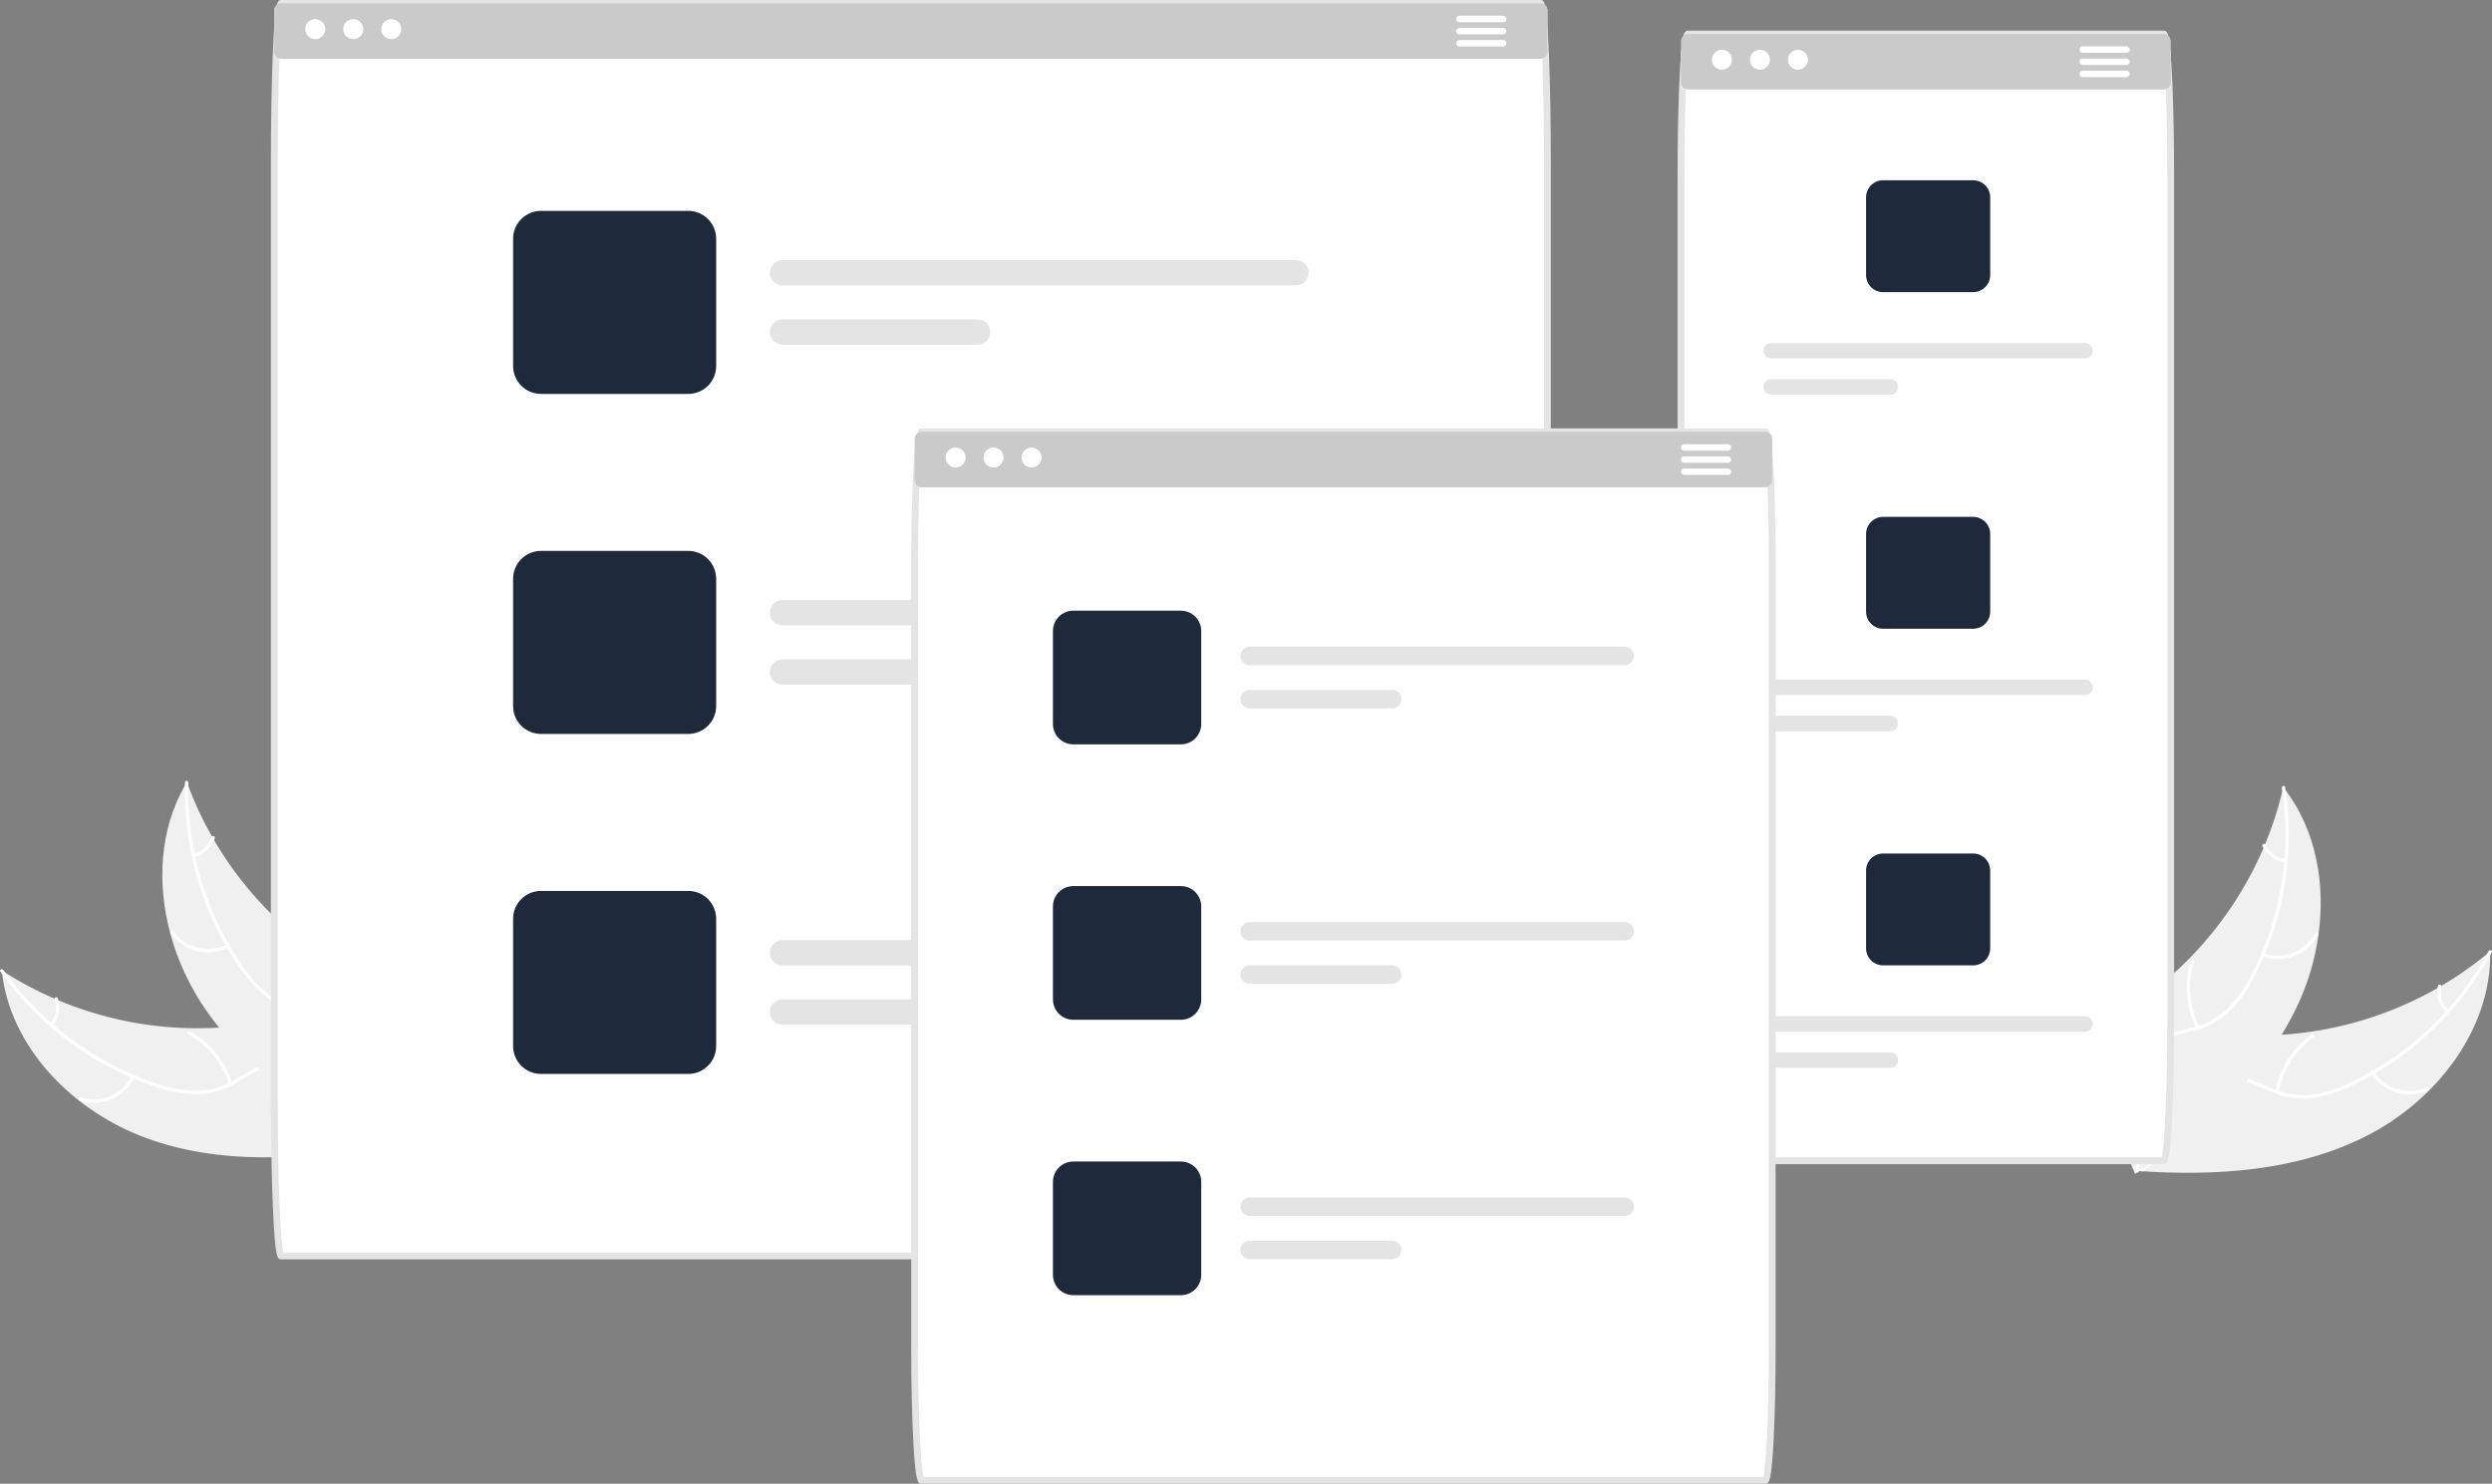 <svg width="712" height="424" viewBox="0 0 712 424" fill="none" xmlns="http://www.w3.org/2000/svg">
<rect x="0" y="0" width="712" height="424" fill="#808080" stroke="none"/>
<g clip-path="url(#clip0_331_805)">
<path d="M41.953 325.275C20.997 317.664 2.805 299.455 0.497 277.309C20.841 290.487 45.199 296.056 69.259 293.029C78.534 291.829 88.725 289.529 96.662 294.469C101.601 297.542 104.667 302.999 106.073 308.637C107.48 314.276 107.416 320.162 107.344 325.972L107.997 327.268C86.105 331.511 62.91 332.887 41.953 325.275Z" fill="#F0F0F0"/>
<path d="M0.952 277.198C11.631 292.23 26.783 303.519 44.255 309.464C47.993 310.81 51.921 311.56 55.893 311.685C59.767 311.682 63.569 310.643 66.904 308.677C70.051 306.906 73.065 304.731 76.588 303.755C78.399 303.282 80.29 303.196 82.136 303.504C83.982 303.812 85.743 304.506 87.301 305.54C91.253 308.017 94.077 311.764 96.712 315.524C99.637 319.699 102.609 324.082 107.175 326.616C107.728 326.923 107.218 327.763 106.666 327.456C98.722 323.046 95.78 313.693 89.018 308.007C85.863 305.354 81.888 303.634 77.718 304.491C74.072 305.241 70.962 307.481 67.791 309.302C64.565 311.268 60.907 312.415 57.135 312.643C53.169 312.721 49.219 312.123 45.453 310.877C36.932 308.207 28.884 304.216 21.605 299.049C13.264 293.199 5.986 285.967 0.088 277.666C-0.277 277.152 0.589 276.687 0.952 277.198Z" fill="white"/>
<path d="M38.516 307.88C37.119 310.672 34.774 312.877 31.899 314.101C29.025 315.326 25.808 315.49 22.823 314.565C22.22 314.376 22.486 313.431 23.09 313.62C25.868 314.487 28.865 314.333 31.539 313.188C34.214 312.042 36.39 309.98 37.675 307.372C37.955 306.806 38.794 307.317 38.516 307.88Z" fill="white"/>
<path d="M65.427 309.786C63.459 303.717 59.273 298.612 53.703 295.488C53.15 295.179 53.66 294.339 54.211 294.648C60.002 297.91 64.348 303.231 66.382 309.551C66.575 310.153 65.62 310.385 65.427 309.786Z" fill="white"/>
<path d="M14.375 292.52C15.141 291.552 15.654 290.409 15.868 289.195C16.083 287.98 15.991 286.731 15.603 285.561C15.402 284.961 16.358 284.73 16.557 285.326C16.98 286.622 17.079 288.001 16.846 289.343C16.612 290.686 16.052 291.951 15.216 293.027C15.145 293.136 15.036 293.213 14.911 293.244C14.786 293.274 14.653 293.256 14.541 293.193C14.43 293.125 14.35 293.017 14.319 292.89C14.288 292.764 14.308 292.631 14.375 292.52Z" fill="white"/>
<path d="M53.389 223.509C53.525 223.88 53.661 224.251 53.805 224.624C55.662 229.601 57.92 234.42 60.559 239.032C60.757 239.392 60.963 239.754 61.172 240.107C67.646 251.151 76.118 260.9 86.157 268.856C90.154 272.018 94.387 274.872 98.818 277.394C104.938 280.875 111.851 284.164 116.33 289.309C116.803 289.841 117.243 290.401 117.647 290.987L109.53 326.372C109.471 326.443 109.42 326.517 109.361 326.588L109.101 328.016C108.864 327.902 108.62 327.778 108.382 327.664C108.244 327.599 108.108 327.525 107.97 327.459C107.878 327.413 107.787 327.367 107.701 327.33C107.671 327.315 107.64 327.299 107.618 327.286C107.533 327.249 107.457 327.206 107.38 327.172C106.014 326.486 104.651 325.789 103.29 325.081C103.282 325.079 103.282 325.079 103.276 325.069C92.854 319.775 83.098 313.266 74.212 305.677C73.95 305.447 73.68 305.216 73.422 304.969C69.513 301.503 65.895 297.722 62.603 293.667C60.807 291.44 59.126 289.125 57.565 286.729C53.544 280.529 50.525 273.737 48.618 266.601C44.818 252.375 45.617 237.094 52.828 224.468C53.013 224.145 53.196 223.83 53.389 223.509Z" fill="#F0F0F0"/>
<path d="M53.82 223.691C53.283 242.113 58.573 260.236 68.939 275.485C71.112 278.808 73.796 281.767 76.892 284.255C79.987 286.581 83.649 288.038 87.498 288.473C91.078 288.951 94.796 289.025 98.198 290.364C99.929 291.075 101.49 292.143 102.779 293.499C104.067 294.854 105.055 296.466 105.675 298.23C107.337 302.583 107.332 307.272 107.169 311.858C106.987 316.95 106.717 322.236 108.834 327.005C109.091 327.582 108.178 327.946 107.922 327.369C104.238 319.073 107.529 309.836 105.559 301.231C104.639 297.216 102.502 293.453 98.656 291.631C95.293 290.038 91.459 289.957 87.829 289.505C84.068 289.135 80.455 287.852 77.306 285.767C74.093 283.444 71.299 280.593 69.044 277.334C63.85 270.08 59.831 262.055 57.134 253.554C54.002 243.868 52.553 233.72 52.848 223.546C52.867 222.917 53.839 223.066 53.82 223.691Z" fill="white"/>
<path d="M65.312 270.771C62.513 272.16 59.311 272.511 56.278 271.76C53.244 271.01 50.577 269.207 48.751 266.674C48.384 266.16 49.166 265.566 49.534 266.08C51.23 268.442 53.715 270.121 56.541 270.814C59.367 271.507 62.349 271.169 64.947 269.86C65.512 269.576 65.874 270.489 65.312 270.771Z" fill="white"/>
<path d="M85.65 288.469C87.739 282.441 87.474 275.848 84.91 270.005C84.656 269.427 85.569 269.063 85.823 269.641C88.48 275.726 88.741 282.587 86.554 288.856C86.345 289.453 85.443 289.063 85.65 288.469Z" fill="white"/>
<path d="M55.299 243.993C56.494 243.681 57.593 243.077 58.497 242.236C59.4 241.396 60.08 240.344 60.476 239.175C60.677 238.576 61.58 238.966 61.38 239.562C60.936 240.851 60.184 242.011 59.187 242.943C58.191 243.874 56.982 244.547 55.664 244.904C55.543 244.948 55.41 244.945 55.291 244.894C55.172 244.843 55.077 244.749 55.026 244.631C54.978 244.51 54.98 244.375 55.031 244.256C55.082 244.137 55.179 244.042 55.299 243.993Z" fill="white"/>
<path d="M676.254 324.544C696.115 314.418 711.927 294.115 711.491 271.854C692.923 287.429 669.436 295.945 645.185 295.894C635.833 295.841 625.436 294.809 618.168 300.686C613.645 304.342 611.274 310.134 610.572 315.902C609.871 321.67 610.658 327.504 611.445 333.261L610.957 334.627C633.205 336.151 656.393 334.67 676.254 324.544Z" fill="#F0F0F0"/>
<path d="M711.026 271.799C702.278 288.028 688.631 301.092 672.024 309.135C668.479 310.93 664.674 312.156 660.747 312.768C656.902 313.24 653.001 312.676 649.449 311.134C646.108 309.763 642.849 307.974 639.233 307.438C637.377 307.19 635.49 307.338 633.696 307.87C631.901 308.402 630.24 309.306 628.82 310.524C625.204 313.468 622.862 317.533 620.71 321.588C618.322 326.09 615.912 330.804 611.692 333.88C611.181 334.253 611.79 335.023 612.3 334.651C619.642 329.299 621.409 319.656 627.42 313.183C630.225 310.163 633.958 307.968 638.202 308.307C641.913 308.604 645.275 310.446 648.646 311.863C652.089 313.418 655.861 314.108 659.633 313.871C663.578 313.461 667.425 312.384 671.008 310.685C679.136 306.989 686.631 302.04 693.22 296.02C700.777 289.19 707.109 281.12 711.941 272.158C712.24 271.604 711.323 271.248 711.026 271.799Z" fill="white"/>
<path d="M677.524 306.86C679.254 309.459 681.852 311.359 684.856 312.221C687.86 313.084 691.072 312.852 693.921 311.567C694.496 311.305 694.116 310.4 693.539 310.663C690.889 311.864 687.897 312.079 685.101 311.27C682.306 310.462 679.892 308.682 678.296 306.252C677.948 305.725 677.178 306.335 677.524 306.86Z" fill="white"/>
<path d="M651.051 312.053C652.257 305.788 655.783 300.208 660.927 296.424C661.437 296.05 660.828 295.28 660.319 295.654C654.973 299.601 651.316 305.416 650.075 311.937C649.957 312.559 650.934 312.671 651.051 312.053Z" fill="white"/>
<path d="M699.591 288.651C698.712 287.785 698.062 286.714 697.699 285.535C697.337 284.356 697.274 283.106 697.515 281.896C697.641 281.276 696.664 281.165 696.539 281.781C696.279 283.118 696.35 284.499 696.748 285.803C697.145 287.106 697.856 288.293 698.819 289.259C698.902 289.357 699.019 289.421 699.148 289.436C699.276 289.451 699.405 289.417 699.509 289.34C699.611 289.26 699.676 289.142 699.692 289.013C699.707 288.884 699.671 288.754 699.591 288.651Z" fill="white"/>
<path d="M652.377 224.953C652.287 225.338 652.198 225.723 652.101 226.111C650.871 231.278 649.223 236.338 647.172 241.239C647.02 241.62 646.86 242.005 646.697 242.381C641.631 254.136 634.423 264.85 625.44 273.978C621.862 277.607 618.013 280.959 613.926 284.005C608.281 288.211 601.825 292.323 598.014 297.979C597.609 298.565 597.242 299.175 596.913 299.806L609.325 333.926C609.392 333.99 609.452 334.056 609.519 334.12L609.952 335.505C610.174 335.363 610.401 335.21 610.623 335.068C610.752 334.986 610.878 334.896 611.007 334.814C611.092 334.757 611.177 334.7 611.257 334.653C611.286 334.634 611.314 334.615 611.335 334.599C611.415 334.552 611.484 334.5 611.557 334.456C612.828 333.608 614.095 332.749 615.358 331.879C615.366 331.876 615.366 331.876 615.371 331.866C625.062 325.333 633.943 317.676 641.827 309.054C642.059 308.794 642.298 308.531 642.524 308.255C645.977 304.334 649.102 300.139 651.87 295.71C653.377 293.28 654.761 290.776 656.015 288.206C659.242 281.56 661.403 274.449 662.417 267.133C664.436 252.549 661.762 237.481 653.051 225.836C652.828 225.539 652.608 225.248 652.377 224.953Z" fill="#F0F0F0"/>
<path d="M651.971 225.187C654.772 243.404 651.753 262.038 643.343 278.444C641.596 282.008 639.296 285.274 636.53 288.123C633.745 290.812 630.29 292.706 626.524 293.611C623.03 294.524 619.349 295.055 616.138 296.8C614.507 297.718 613.09 298.97 611.978 300.474C610.866 301.977 610.085 303.698 609.686 305.524C608.573 310.048 609.154 314.702 609.881 319.233C610.689 324.264 611.607 329.476 610.093 334.469C609.909 335.074 610.86 335.322 611.043 334.719C613.678 326.033 609.275 317.271 610.171 308.489C610.589 304.391 612.246 300.395 615.839 298.114C618.981 296.12 622.776 295.57 626.322 294.675C630.009 293.847 633.437 292.13 636.306 289.674C639.209 286.975 641.63 283.802 643.467 280.292C647.728 272.455 650.729 263.997 652.359 255.23C654.275 245.234 654.464 234.984 652.918 224.924C652.822 224.301 651.876 224.569 651.971 225.187Z" fill="white"/>
<path d="M646.363 273.32C649.311 274.355 652.532 274.31 655.45 273.193C658.368 272.076 660.794 269.96 662.293 267.222C662.595 266.667 661.745 266.173 661.443 266.729C660.052 269.281 657.792 271.252 655.073 272.287C652.353 273.322 649.353 273.352 646.613 272.371C646.017 272.159 645.771 273.109 646.363 273.32Z" fill="white"/>
<path d="M628.357 293.381C625.543 287.654 624.993 281.079 626.818 274.966C627 274.36 626.049 274.111 625.868 274.716C623.98 281.081 624.566 287.922 627.508 293.875C627.789 294.442 628.636 293.945 628.357 293.381Z" fill="white"/>
<path d="M653.003 245.517C651.778 245.354 650.614 244.89 649.613 244.166C648.613 243.443 647.809 242.482 647.272 241.371C646.999 240.801 646.151 241.299 646.423 241.866C647.022 243.09 647.911 244.15 649.015 244.952C650.118 245.754 651.401 246.274 652.753 246.466C652.878 246.495 653.01 246.475 653.122 246.41C653.233 246.345 653.316 246.24 653.353 246.117C653.385 245.991 653.367 245.857 653.301 245.745C653.236 245.633 653.128 245.551 653.003 245.517Z" fill="white"/>
<path d="M620.203 14.574H480.277V23.562C480.275 24.022 480.433 24.469 480.725 24.825C480.443 31.85 480.277 40.818 480.277 50.563V290.848C480.277 313.37 481.182 331.695 482.291 331.695H618.188C619.298 331.695 620.203 313.37 620.203 290.848V50.563C620.203 40.818 620.037 31.85 619.755 24.825C620.047 24.469 620.205 24.022 620.203 23.562L620.203 14.574Z" fill="white"/>
<path d="M618.188 332.667H482.291C481.232 332.667 480.532 332.667 479.896 319.766C479.514 312.023 479.303 301.753 479.303 290.848V50.564C479.303 41.145 479.463 31.991 479.752 24.787C479.933 20.461 480.141 16.996 480.369 14.487C480.816 9.575 481.241 8.745 482.291 8.745H618.188C619.239 8.745 619.664 9.575 620.111 14.487C620.339 17.006 620.547 20.471 620.727 24.785L620.727 24.787C621.017 31.983 621.176 41.138 621.176 50.564V290.848C621.176 301.754 620.966 312.024 620.583 319.766C619.947 332.667 619.248 332.667 618.188 332.667ZM482.844 330.724H617.636C618.34 328.069 619.23 313.652 619.23 290.848V50.564C619.23 41.163 619.071 32.037 618.783 24.866C618.604 20.583 618.398 17.15 618.173 14.663C618.086 13.327 617.903 11.998 617.626 10.688H482.853C482.576 11.998 482.394 13.327 482.307 14.663C482.082 17.141 481.877 20.574 481.697 24.866C481.409 32.043 481.25 41.17 481.25 50.564V290.848C481.25 313.652 482.14 328.069 482.844 330.724Z" fill="#E4E4E4"/>
<path d="M618.188 9.716H482.291C481.757 9.717 481.246 9.929 480.868 10.306C480.49 10.683 480.278 11.194 480.277 11.727V23.562C480.275 24.022 480.433 24.468 480.725 24.825C480.914 25.058 481.153 25.246 481.424 25.375C481.695 25.505 481.991 25.572 482.291 25.573H618.188C618.489 25.572 618.785 25.504 619.056 25.375C619.327 25.246 619.566 25.058 619.755 24.825C620.047 24.468 620.205 24.022 620.203 23.562V11.727C620.202 11.194 619.989 10.683 619.612 10.306C619.234 9.929 618.722 9.717 618.188 9.716Z" fill="#CACACA"/>
<path d="M491.973 19.923C493.553 19.923 494.834 18.645 494.834 17.067C494.834 15.49 493.553 14.211 491.973 14.211C490.394 14.211 489.113 15.49 489.113 17.067C489.113 18.645 490.394 19.923 491.973 19.923Z" fill="white"/>
<path d="M502.831 19.923C504.411 19.923 505.692 18.645 505.692 17.067C505.692 15.49 504.411 14.211 502.831 14.211C501.251 14.211 499.971 15.49 499.971 17.067C499.971 18.645 501.251 19.923 502.831 19.923Z" fill="white"/>
<path d="M513.69 19.923C515.27 19.923 516.551 18.645 516.551 17.067C516.551 15.49 515.27 14.211 513.69 14.211C512.11 14.211 510.829 15.49 510.829 17.067C510.829 18.645 512.11 19.923 513.69 19.923Z" fill="white"/>
<path d="M607.552 13.253H595.047C594.802 13.255 594.568 13.352 594.395 13.525C594.222 13.698 594.124 13.932 594.123 14.176C594.119 14.315 594.153 14.453 594.22 14.574C594.294 14.731 594.411 14.863 594.558 14.956C594.704 15.049 594.874 15.098 595.047 15.099H607.552C607.727 15.1 607.899 15.051 608.047 14.958C608.195 14.865 608.314 14.732 608.389 14.574C608.449 14.45 608.479 14.314 608.476 14.176C608.477 14.055 608.453 13.935 608.406 13.823C608.36 13.711 608.292 13.609 608.206 13.523C608.12 13.437 608.018 13.369 607.906 13.323C607.793 13.277 607.673 13.253 607.552 13.253Z" fill="white"/>
<path d="M607.552 16.722H595.047C594.802 16.722 594.567 16.819 594.393 16.992C594.22 17.165 594.123 17.4 594.123 17.645C594.123 17.89 594.22 18.124 594.393 18.297C594.567 18.471 594.802 18.568 595.047 18.568H607.552C607.797 18.568 608.032 18.471 608.206 18.297C608.379 18.124 608.476 17.89 608.476 17.645C608.476 17.4 608.379 17.165 608.206 16.992C608.032 16.819 607.797 16.722 607.552 16.722Z" fill="white"/>
<path d="M607.552 20.19H595.047C594.802 20.19 594.567 20.288 594.393 20.461C594.22 20.634 594.123 20.869 594.123 21.113C594.123 21.358 594.22 21.593 594.393 21.766C594.567 21.939 594.802 22.037 595.047 22.037H607.552C607.797 22.037 608.032 21.939 608.206 21.766C608.379 21.593 608.476 21.358 608.476 21.113C608.476 20.869 608.379 20.634 608.206 20.461C608.032 20.288 607.797 20.19 607.552 20.19Z" fill="white"/>
<path d="M563.761 51.516H538.032C536.741 51.516 535.504 52.028 534.592 52.939C533.679 53.85 533.167 55.086 533.166 56.374V78.624C533.168 79.912 533.681 81.146 534.594 82.057C535.506 82.968 536.742 83.48 538.032 83.482H563.761C565.05 83.478 566.286 82.966 567.197 82.055C568.109 81.145 568.623 79.911 568.627 78.624V56.374C568.625 55.086 568.111 53.852 567.199 52.941C566.287 52.03 565.051 51.518 563.761 51.516Z" fill="#1E293B"/>
<path d="M595.728 98.018H506.055C505.469 98.018 504.907 98.25 504.493 98.664C504.079 99.077 503.846 99.638 503.846 100.223C503.846 100.808 504.079 101.369 504.493 101.783C504.907 102.196 505.469 102.429 506.055 102.429H595.728C596.314 102.429 596.876 102.196 597.29 101.783C597.705 101.369 597.937 100.808 597.937 100.223C597.937 99.638 597.705 99.077 597.29 98.664C596.876 98.25 596.314 98.018 595.728 98.018Z" fill="#E4E4E4"/>
<path d="M540.114 108.356H506.055C505.469 108.356 504.907 108.589 504.493 109.002C504.079 109.416 503.846 109.977 503.846 110.562C503.846 111.147 504.079 111.708 504.493 112.122C504.907 112.535 505.469 112.768 506.055 112.768H540.114C540.7 112.768 541.262 112.535 541.676 112.122C542.091 111.708 542.323 111.147 542.323 110.562C542.323 109.977 542.091 109.416 541.676 109.002C541.262 108.589 540.7 108.356 540.114 108.356Z" fill="#E4E4E4"/>
<path d="M563.761 147.707H538.032C536.741 147.708 535.504 148.22 534.592 149.131C533.679 150.041 533.167 151.277 533.166 152.565V174.816C533.168 176.103 533.681 177.338 534.594 178.248C535.506 179.159 536.742 179.672 538.032 179.674H563.761C565.05 179.67 566.286 179.157 567.197 178.247C568.109 177.336 568.623 176.103 568.627 174.816V152.565C568.625 151.277 568.111 150.043 567.199 149.132C566.287 148.222 565.051 147.709 563.761 147.707Z" fill="#1E293B"/>
<path d="M595.728 194.209H506.055C505.469 194.209 504.907 194.441 504.493 194.855C504.079 195.269 503.846 195.83 503.846 196.415C503.846 197 504.079 197.561 504.493 197.974C504.907 198.388 505.469 198.62 506.055 198.62H595.728C596.314 198.62 596.876 198.388 597.29 197.974C597.705 197.561 597.937 197 597.937 196.415C597.937 195.83 597.705 195.269 597.29 194.855C596.876 194.441 596.314 194.209 595.728 194.209Z" fill="#E4E4E4"/>
<path d="M540.114 204.548H506.055C505.469 204.548 504.907 204.78 504.493 205.194C504.079 205.608 503.846 206.169 503.846 206.753C503.846 207.338 504.079 207.899 504.493 208.313C504.907 208.727 505.469 208.959 506.055 208.959H540.114C540.7 208.959 541.262 208.727 541.676 208.313C542.091 207.899 542.323 207.338 542.323 206.753C542.323 206.169 542.091 205.608 541.676 205.194C541.262 204.78 540.7 204.548 540.114 204.548Z" fill="#E4E4E4"/>
<path d="M563.761 243.898H538.032C536.741 243.899 535.504 244.411 534.592 245.322C533.679 246.233 533.167 247.468 533.166 248.757V271.007C533.168 272.295 533.681 273.529 534.594 274.44C535.506 275.35 536.742 275.863 538.032 275.865H563.761C565.05 275.861 566.286 275.348 567.197 274.438C568.109 273.528 568.623 272.294 568.627 271.007V248.757C568.625 247.469 568.111 246.234 567.199 245.324C566.287 244.413 565.051 243.901 563.761 243.898Z" fill="#1E293B"/>
<path d="M595.728 290.4H506.055C505.469 290.4 504.907 290.633 504.493 291.046C504.079 291.46 503.846 292.021 503.846 292.606C503.846 293.191 504.079 293.752 504.493 294.166C504.907 294.579 505.469 294.812 506.055 294.812H595.728C596.314 294.812 596.876 294.579 597.29 294.166C597.705 293.752 597.937 293.191 597.937 292.606C597.937 292.021 597.705 291.46 597.29 291.046C596.876 290.633 596.314 290.4 595.728 290.4Z" fill="#E4E4E4"/>
<path d="M540.114 300.739H506.055C505.469 300.739 504.907 300.972 504.493 301.385C504.079 301.799 503.846 302.36 503.846 302.945C503.846 303.53 504.079 304.091 504.493 304.504C504.907 304.918 505.469 305.15 506.055 305.15H540.114C540.7 305.15 541.262 304.918 541.676 304.504C542.091 304.091 542.323 303.53 542.323 302.945C542.323 302.36 542.091 301.799 541.676 301.385C541.262 300.972 540.7 300.739 540.114 300.739Z" fill="#E4E4E4"/>
<path d="M442.12 2.983C442.119 2.45 441.907 1.939 441.529 1.562C441.152 1.185 440.64 0.973 440.106 0.972H80.389C79.856 0.973 79.344 1.185 78.966 1.562C78.588 1.939 78.376 2.45 78.375 2.983V14.817C78.373 15.31 78.557 15.785 78.891 16.149C78.57 24.184 78.375 34.775 78.375 46.376V313.487C78.375 338.536 79.28 358.901 80.389 358.901H440.106C441.215 358.901 442.12 338.536 442.12 313.487V46.376C442.12 34.775 441.926 24.184 441.605 16.149C441.938 15.785 442.122 15.31 442.12 14.817V2.983Z" fill="white"/>
<path d="M440.106 359.872H80.39C79.29 359.872 78.626 359.872 77.994 345.63C77.612 337.026 77.402 325.611 77.402 313.487V46.376C77.402 35.195 77.585 24.446 77.919 16.11C78.558 1.29727e-05 79.287 0 80.39 0H440.106C441.209 0 441.937 0.003 442.577 16.11C442.91 24.439 443.094 35.188 443.094 46.376V313.487C443.094 325.612 442.883 337.027 442.501 345.63C441.87 359.872 441.206 359.872 440.106 359.872ZM80.958 357.929H439.538C440.334 354.883 441.147 337.777 441.147 313.487V46.376C441.147 35.213 440.964 24.491 440.632 16.188C440.227 5.982 439.754 2.876 439.528 1.943H80.968C80.742 2.876 80.269 5.982 79.863 16.187C79.531 24.499 79.348 35.22 79.348 46.376V313.487C79.348 337.777 80.161 354.882 80.958 357.929Z" fill="#E4E4E4"/>
<path d="M440.106 0.972H80.389C79.856 0.973 79.344 1.185 78.966 1.562C78.588 1.939 78.376 2.45 78.375 2.983V14.817C78.373 15.31 78.557 15.785 78.891 16.149C79.078 16.362 79.308 16.533 79.567 16.65C79.825 16.767 80.106 16.828 80.389 16.829H440.106C440.39 16.828 440.67 16.767 440.929 16.65C441.187 16.533 441.418 16.362 441.605 16.149C441.938 15.785 442.122 15.31 442.12 14.817V2.983C442.119 2.45 441.907 1.939 441.529 1.562C441.152 1.185 440.64 0.973 440.106 0.972Z" fill="#CACACA"/>
<path d="M90.072 11.178C91.652 11.178 92.932 9.899 92.932 8.322C92.932 6.745 91.652 5.466 90.072 5.466C88.492 5.466 87.211 6.745 87.211 8.322C87.211 9.899 88.492 11.178 90.072 11.178Z" fill="white"/>
<path d="M100.93 11.178C102.51 11.178 103.79 9.899 103.79 8.322C103.79 6.745 102.51 5.466 100.93 5.466C99.35 5.466 98.069 6.745 98.069 8.322C98.069 9.899 99.35 11.178 100.93 11.178Z" fill="white"/>
<path d="M111.788 11.178C113.368 11.178 114.649 9.899 114.649 8.322C114.649 6.745 113.368 5.466 111.788 5.466C110.208 5.466 108.928 6.745 108.928 8.322C108.928 9.899 110.208 11.178 111.788 11.178Z" fill="white"/>
<path d="M429.47 4.509H416.965C416.72 4.509 416.484 4.606 416.311 4.779C416.138 4.952 416.04 5.187 416.04 5.432C416.04 5.677 416.138 5.911 416.311 6.085C416.484 6.258 416.72 6.355 416.965 6.355H429.47C429.715 6.355 429.95 6.258 430.123 6.085C430.297 5.911 430.394 5.677 430.394 5.432C430.394 5.187 430.297 4.952 430.123 4.779C429.95 4.606 429.715 4.509 429.47 4.509Z" fill="white"/>
<path d="M429.47 7.977H416.965C416.72 7.977 416.484 8.074 416.311 8.247C416.138 8.42 416.04 8.655 416.04 8.9C416.04 9.144 416.138 9.379 416.311 9.552C416.484 9.725 416.72 9.823 416.965 9.823H429.47C429.715 9.823 429.95 9.725 430.123 9.552C430.297 9.379 430.394 9.144 430.394 8.9C430.394 8.655 430.297 8.42 430.123 8.247C429.95 8.074 429.715 7.977 429.47 7.977Z" fill="white"/>
<path d="M429.47 11.445H416.965C416.72 11.445 416.484 11.543 416.311 11.716C416.138 11.889 416.04 12.124 416.04 12.368C416.04 12.613 416.138 12.848 416.311 13.021C416.484 13.194 416.72 13.291 416.965 13.291H429.47C429.715 13.291 429.95 13.194 430.123 13.021C430.297 12.848 430.394 12.613 430.394 12.368C430.394 12.124 430.297 11.889 430.123 11.716C429.95 11.543 429.715 11.445 429.47 11.445Z" fill="white"/>
<path d="M196.659 60.261H154.561C152.451 60.263 150.427 61.102 148.935 62.592C147.443 64.082 146.604 66.102 146.601 68.209V104.616C146.604 106.723 147.443 108.743 148.935 110.233C150.427 111.723 152.451 112.561 154.561 112.564H196.659C198.769 112.561 200.792 111.723 202.284 110.233C203.777 108.743 204.616 106.723 204.619 104.616V68.209C204.616 66.102 203.777 64.082 202.284 62.592C200.792 61.102 198.769 60.263 196.659 60.261Z" fill="#1E293B"/>
<path d="M370.294 74.34H223.566C222.607 74.34 221.687 74.72 221.009 75.397C220.331 76.074 219.95 76.992 219.95 77.949C219.95 78.907 220.331 79.825 221.009 80.502C221.687 81.179 222.607 81.559 223.566 81.559H370.294C371.252 81.559 372.172 81.179 372.85 80.502C373.528 79.825 373.909 78.907 373.909 77.949C373.909 76.992 373.528 76.074 372.85 75.397C372.172 74.72 371.252 74.34 370.294 74.34Z" fill="#E4E4E4"/>
<path d="M279.297 91.256H223.566C222.607 91.256 221.687 91.636 221.009 92.313C220.331 92.99 219.95 93.908 219.95 94.865C219.95 95.823 220.331 96.741 221.009 97.418C221.687 98.095 222.607 98.475 223.566 98.475H279.297C280.255 98.475 281.175 98.095 281.853 97.418C282.531 96.741 282.912 95.823 282.912 94.865C282.912 93.908 282.531 92.99 281.853 92.313C281.175 91.636 280.255 91.256 279.297 91.256Z" fill="#E4E4E4"/>
<path d="M196.659 157.424H154.561C152.451 157.426 150.427 158.265 148.935 159.755C147.443 161.245 146.604 163.265 146.601 165.372V201.779C146.604 203.886 147.443 205.906 148.935 207.396C150.427 208.886 152.451 209.724 154.561 209.727H196.659C198.769 209.724 200.792 208.886 202.284 207.396C203.777 205.906 204.616 203.886 204.619 201.779V165.372C204.616 163.265 203.777 161.245 202.284 159.755C200.792 158.265 198.769 157.426 196.659 157.424Z" fill="#1E293B"/>
<path d="M370.294 171.503H223.566C222.607 171.503 221.687 171.883 221.009 172.56C220.331 173.237 219.95 174.155 219.95 175.113C219.95 176.07 220.331 176.988 221.009 177.665C221.687 178.342 222.607 178.722 223.566 178.722H370.294C371.252 178.722 372.172 178.342 372.85 177.665C373.528 176.988 373.909 176.07 373.909 175.113C373.909 174.155 373.528 173.237 372.85 172.56C372.172 171.883 371.252 171.503 370.294 171.503Z" fill="#E4E4E4"/>
<path d="M279.297 188.418H223.566C222.607 188.418 221.687 188.798 221.009 189.475C220.331 190.152 219.95 191.07 219.95 192.028C219.95 192.985 220.331 193.903 221.009 194.58C221.687 195.257 222.607 195.637 223.566 195.637H279.297C280.255 195.637 281.175 195.257 281.853 194.58C282.531 193.903 282.912 192.985 282.912 192.028C282.912 191.07 282.531 190.152 281.853 189.475C281.175 188.798 280.255 188.418 279.297 188.418Z" fill="#E4E4E4"/>
<path d="M196.659 254.587H154.561C152.451 254.589 150.427 255.428 148.935 256.918C147.443 258.408 146.604 260.428 146.601 262.535V298.942C146.604 301.049 147.443 303.069 148.935 304.559C150.427 306.049 152.451 306.887 154.561 306.89H196.659C198.769 306.887 200.792 306.049 202.284 304.559C203.777 303.069 204.616 301.049 204.619 298.942V262.535C204.616 260.428 203.777 258.408 202.284 256.918C200.792 255.428 198.769 254.589 196.659 254.587Z" fill="#1E293B"/>
<path d="M370.294 268.665H223.566C222.607 268.665 221.687 269.045 221.009 269.722C220.331 270.399 219.95 271.317 219.95 272.275C219.95 273.232 220.331 274.15 221.009 274.827C221.687 275.504 222.607 275.884 223.566 275.884H370.294C371.252 275.884 372.172 275.504 372.85 274.827C373.528 274.15 373.909 273.232 373.909 272.275C373.909 271.317 373.528 270.399 372.85 269.722C372.172 269.045 371.252 268.665 370.294 268.665Z" fill="#E4E4E4"/>
<path d="M279.297 285.581H223.566C222.607 285.581 221.687 285.961 221.009 286.638C220.331 287.315 219.95 288.233 219.95 289.191C219.95 290.148 220.331 291.066 221.009 291.743C221.687 292.42 222.607 292.8 223.566 292.8H279.297C280.255 292.8 281.175 292.42 281.853 291.743C282.531 291.066 282.912 290.148 282.912 289.191C282.912 288.233 282.531 287.315 281.853 286.638C281.175 285.961 280.255 285.581 279.297 285.581Z" fill="#E4E4E4"/>
<path d="M504.335 423.029H263.341C262.23 423.029 261.326 405.977 261.326 385.015V161.41C261.326 140.448 262.23 123.396 263.341 123.396H504.335C505.446 123.396 506.35 140.448 506.35 161.41V385.015C506.35 405.977 505.446 423.029 504.335 423.029Z" fill="white"/>
<path d="M504.335 424H263.341C262.322 424 261.585 424 260.946 411.934C260.564 404.73 260.353 395.17 260.353 385.015V161.41C260.353 151.256 260.564 141.696 260.946 134.491C261.585 122.425 262.322 122.425 263.341 122.425H504.335C505.355 122.425 506.092 122.425 506.731 134.491C507.113 141.696 507.323 151.256 507.323 161.41V385.015C507.323 395.17 507.113 404.729 506.731 411.934C506.092 424 505.355 424 504.335 424ZM263.88 422.057H503.797C504.495 419.54 505.377 406.128 505.377 385.015V161.41C505.377 140.297 504.495 126.885 503.797 124.368H263.88C263.181 126.885 262.3 140.297 262.3 161.41V385.015C262.299 406.128 263.181 419.54 263.88 422.057Z" fill="#E4E4E4"/>
<path d="M504.335 139.254H263.341C262.807 139.253 262.295 139.041 261.917 138.664C261.539 138.287 261.327 137.775 261.326 137.242V125.408C261.327 124.875 261.539 124.364 261.917 123.986C262.295 123.609 262.807 123.397 263.341 123.396H504.335C504.869 123.397 505.381 123.609 505.759 123.986C506.137 124.364 506.349 124.875 506.35 125.408V137.242C506.349 137.775 506.137 138.287 505.759 138.664C505.381 139.041 504.869 139.253 504.335 139.254Z" fill="#CACACA"/>
<path d="M273.02 133.604C274.6 133.604 275.88 132.325 275.88 130.748C275.88 129.17 274.6 127.892 273.02 127.892C271.44 127.892 270.159 129.17 270.159 130.748C270.159 132.325 271.44 133.604 273.02 133.604Z" fill="white"/>
<path d="M283.878 133.604C285.458 133.604 286.738 132.325 286.738 130.748C286.738 129.17 285.458 127.892 283.878 127.892C282.298 127.892 281.017 129.17 281.017 130.748C281.017 132.325 282.298 133.604 283.878 133.604Z" fill="white"/>
<path d="M294.736 133.604C296.316 133.604 297.597 132.325 297.597 130.748C297.597 129.17 296.316 127.892 294.736 127.892C293.156 127.892 291.876 129.17 291.876 130.748C291.876 132.325 293.156 133.604 294.736 133.604Z" fill="white"/>
<path d="M493.697 128.782H481.193C480.948 128.782 480.712 128.685 480.538 128.511C480.365 128.338 480.267 128.103 480.267 127.857C480.267 127.612 480.365 127.377 480.538 127.203C480.712 127.03 480.948 126.933 481.193 126.933H493.697C493.942 126.933 494.177 127.031 494.35 127.205C494.523 127.378 494.62 127.613 494.62 127.857C494.62 128.102 494.523 128.337 494.35 128.51C494.177 128.684 493.942 128.781 493.697 128.782Z" fill="white"/>
<path d="M493.697 132.25H481.193C480.948 132.25 480.712 132.152 480.538 131.979C480.365 131.806 480.267 131.57 480.267 131.325C480.267 131.08 480.365 130.845 480.538 130.671C480.712 130.498 480.948 130.4 481.193 130.4H493.697C493.942 130.4 494.178 130.498 494.352 130.671C494.525 130.845 494.623 131.08 494.623 131.325C494.623 131.57 494.525 131.806 494.352 131.979C494.178 132.152 493.942 132.25 493.697 132.25Z" fill="white"/>
<path d="M493.697 135.718H481.193C480.948 135.718 480.712 135.62 480.538 135.447C480.365 135.273 480.267 135.038 480.267 134.793C480.267 134.548 480.365 134.312 480.538 134.139C480.712 133.966 480.948 133.868 481.193 133.868H493.697C493.942 133.869 494.177 133.967 494.35 134.14C494.523 134.313 494.62 134.548 494.62 134.793C494.62 135.038 494.523 135.272 494.35 135.446C494.177 135.619 493.942 135.717 493.697 135.718Z" fill="white"/>
<path d="M337.396 212.706H306.652C305.111 212.704 303.633 212.092 302.543 211.004C301.453 209.915 300.84 208.44 300.838 206.901V180.314C300.84 178.775 301.453 177.299 302.543 176.211C303.633 175.123 305.111 174.511 306.652 174.509H337.396C338.938 174.511 340.415 175.123 341.505 176.211C342.595 177.299 343.208 178.775 343.21 180.314V206.901C343.208 208.44 342.595 209.915 341.505 211.004C340.415 212.092 338.938 212.704 337.396 212.706Z" fill="#1E293B"/>
<path d="M464.199 190.066H357.048C356.347 190.066 355.676 189.788 355.181 189.294C354.686 188.8 354.408 188.129 354.408 187.43C354.408 186.731 354.686 186.061 355.181 185.567C355.676 185.073 356.347 184.795 357.048 184.795H464.199C464.899 184.795 465.57 185.073 466.065 185.567C466.561 186.061 466.839 186.731 466.839 187.43C466.839 188.129 466.561 188.8 466.065 189.294C465.57 189.788 464.899 190.066 464.199 190.066Z" fill="#E4E4E4"/>
<path d="M397.745 202.419H357.048C356.347 202.419 355.676 202.142 355.181 201.648C354.686 201.153 354.408 200.483 354.408 199.784C354.408 199.085 354.686 198.415 355.181 197.92C355.676 197.426 356.347 197.148 357.048 197.148H397.745C398.092 197.148 398.436 197.215 398.757 197.348C399.078 197.48 399.369 197.674 399.615 197.919C399.861 198.163 400.056 198.454 400.189 198.774C400.322 199.094 400.39 199.437 400.39 199.784C400.39 200.13 400.322 200.474 400.189 200.794C400.056 201.114 399.861 201.405 399.615 201.649C399.369 201.894 399.078 202.088 398.757 202.22C398.436 202.352 398.092 202.42 397.745 202.419Z" fill="#E4E4E4"/>
<path d="M337.396 291.408H306.652C305.111 291.406 303.633 290.794 302.543 289.706C301.453 288.617 300.84 287.142 300.838 285.603V259.016C300.84 257.477 301.453 256.001 302.543 254.913C303.633 253.825 305.111 253.213 306.652 253.211H337.396C338.938 253.213 340.415 253.825 341.505 254.913C342.595 256.001 343.208 257.477 343.21 259.016V285.603C343.208 287.142 342.595 288.617 341.505 289.706C340.415 290.794 338.938 291.406 337.396 291.408Z" fill="#1E293B"/>
<path d="M464.199 268.768H357.048C356.347 268.768 355.676 268.49 355.181 267.996C354.686 267.502 354.408 266.832 354.408 266.133C354.408 265.434 354.686 264.763 355.181 264.269C355.676 263.775 356.347 263.497 357.048 263.497H464.199C464.899 263.497 465.57 263.775 466.065 264.269C466.561 264.763 466.839 265.434 466.839 266.133C466.839 266.832 466.561 267.502 466.065 267.996C465.57 268.49 464.899 268.768 464.199 268.768Z" fill="#E4E4E4"/>
<path d="M397.745 281.122H357.048C356.347 281.122 355.676 280.844 355.181 280.35C354.686 279.855 354.408 279.185 354.408 278.486C354.408 277.787 354.686 277.117 355.181 276.622C355.676 276.128 356.347 275.851 357.048 275.851H397.745C398.092 275.85 398.436 275.918 398.757 276.05C399.078 276.182 399.369 276.376 399.615 276.621C399.861 276.866 400.056 277.156 400.189 277.476C400.322 277.796 400.39 278.14 400.39 278.486C400.39 278.833 400.322 279.176 400.189 279.496C400.056 279.816 399.861 280.107 399.615 280.351C399.369 280.596 399.078 280.79 398.757 280.922C398.436 281.055 398.092 281.122 397.745 281.122Z" fill="#E4E4E4"/>
<path d="M337.396 370.11H306.652C305.111 370.108 303.633 369.496 302.543 368.408C301.453 367.32 300.84 365.844 300.838 364.305V337.718C300.84 336.179 301.453 334.704 302.543 333.615C303.633 332.527 305.111 331.915 306.652 331.913H337.396C338.938 331.915 340.415 332.527 341.505 333.615C342.595 334.704 343.208 336.179 343.21 337.718V364.305C343.208 365.844 342.595 367.32 341.505 368.408C340.415 369.496 338.938 370.108 337.396 370.11Z" fill="#1E293B"/>
<path d="M464.199 347.47H357.048C356.347 347.47 355.676 347.193 355.181 346.698C354.686 346.204 354.408 345.534 354.408 344.835C354.408 344.136 354.686 343.465 355.181 342.971C355.676 342.477 356.347 342.199 357.048 342.199H464.199C464.899 342.199 465.57 342.477 466.065 342.971C466.561 343.465 466.839 344.136 466.839 344.835C466.839 345.534 466.561 346.204 466.065 346.698C465.57 347.193 464.899 347.47 464.199 347.47Z" fill="#E4E4E4"/>
<path d="M397.745 359.824H357.048C356.347 359.824 355.676 359.546 355.181 359.052C354.686 358.558 354.408 357.887 354.408 357.188C354.408 356.489 354.686 355.819 355.181 355.325C355.676 354.83 356.347 354.553 357.048 354.553H397.745C398.092 354.552 398.436 354.62 398.757 354.752C399.078 354.884 399.369 355.078 399.615 355.323C399.861 355.568 400.056 355.858 400.189 356.178C400.322 356.499 400.39 356.842 400.39 357.188C400.39 357.535 400.322 357.878 400.189 358.198C400.056 358.518 399.861 358.809 399.615 359.054C399.369 359.298 399.078 359.492 398.757 359.625C398.436 359.757 398.092 359.824 397.745 359.824Z" fill="#E4E4E4"/>
</g>
<defs>
<clipPath id="clip0_331_805">
<rect width="712" height="424" fill="white"/>
</clipPath>
</defs>
</svg>
